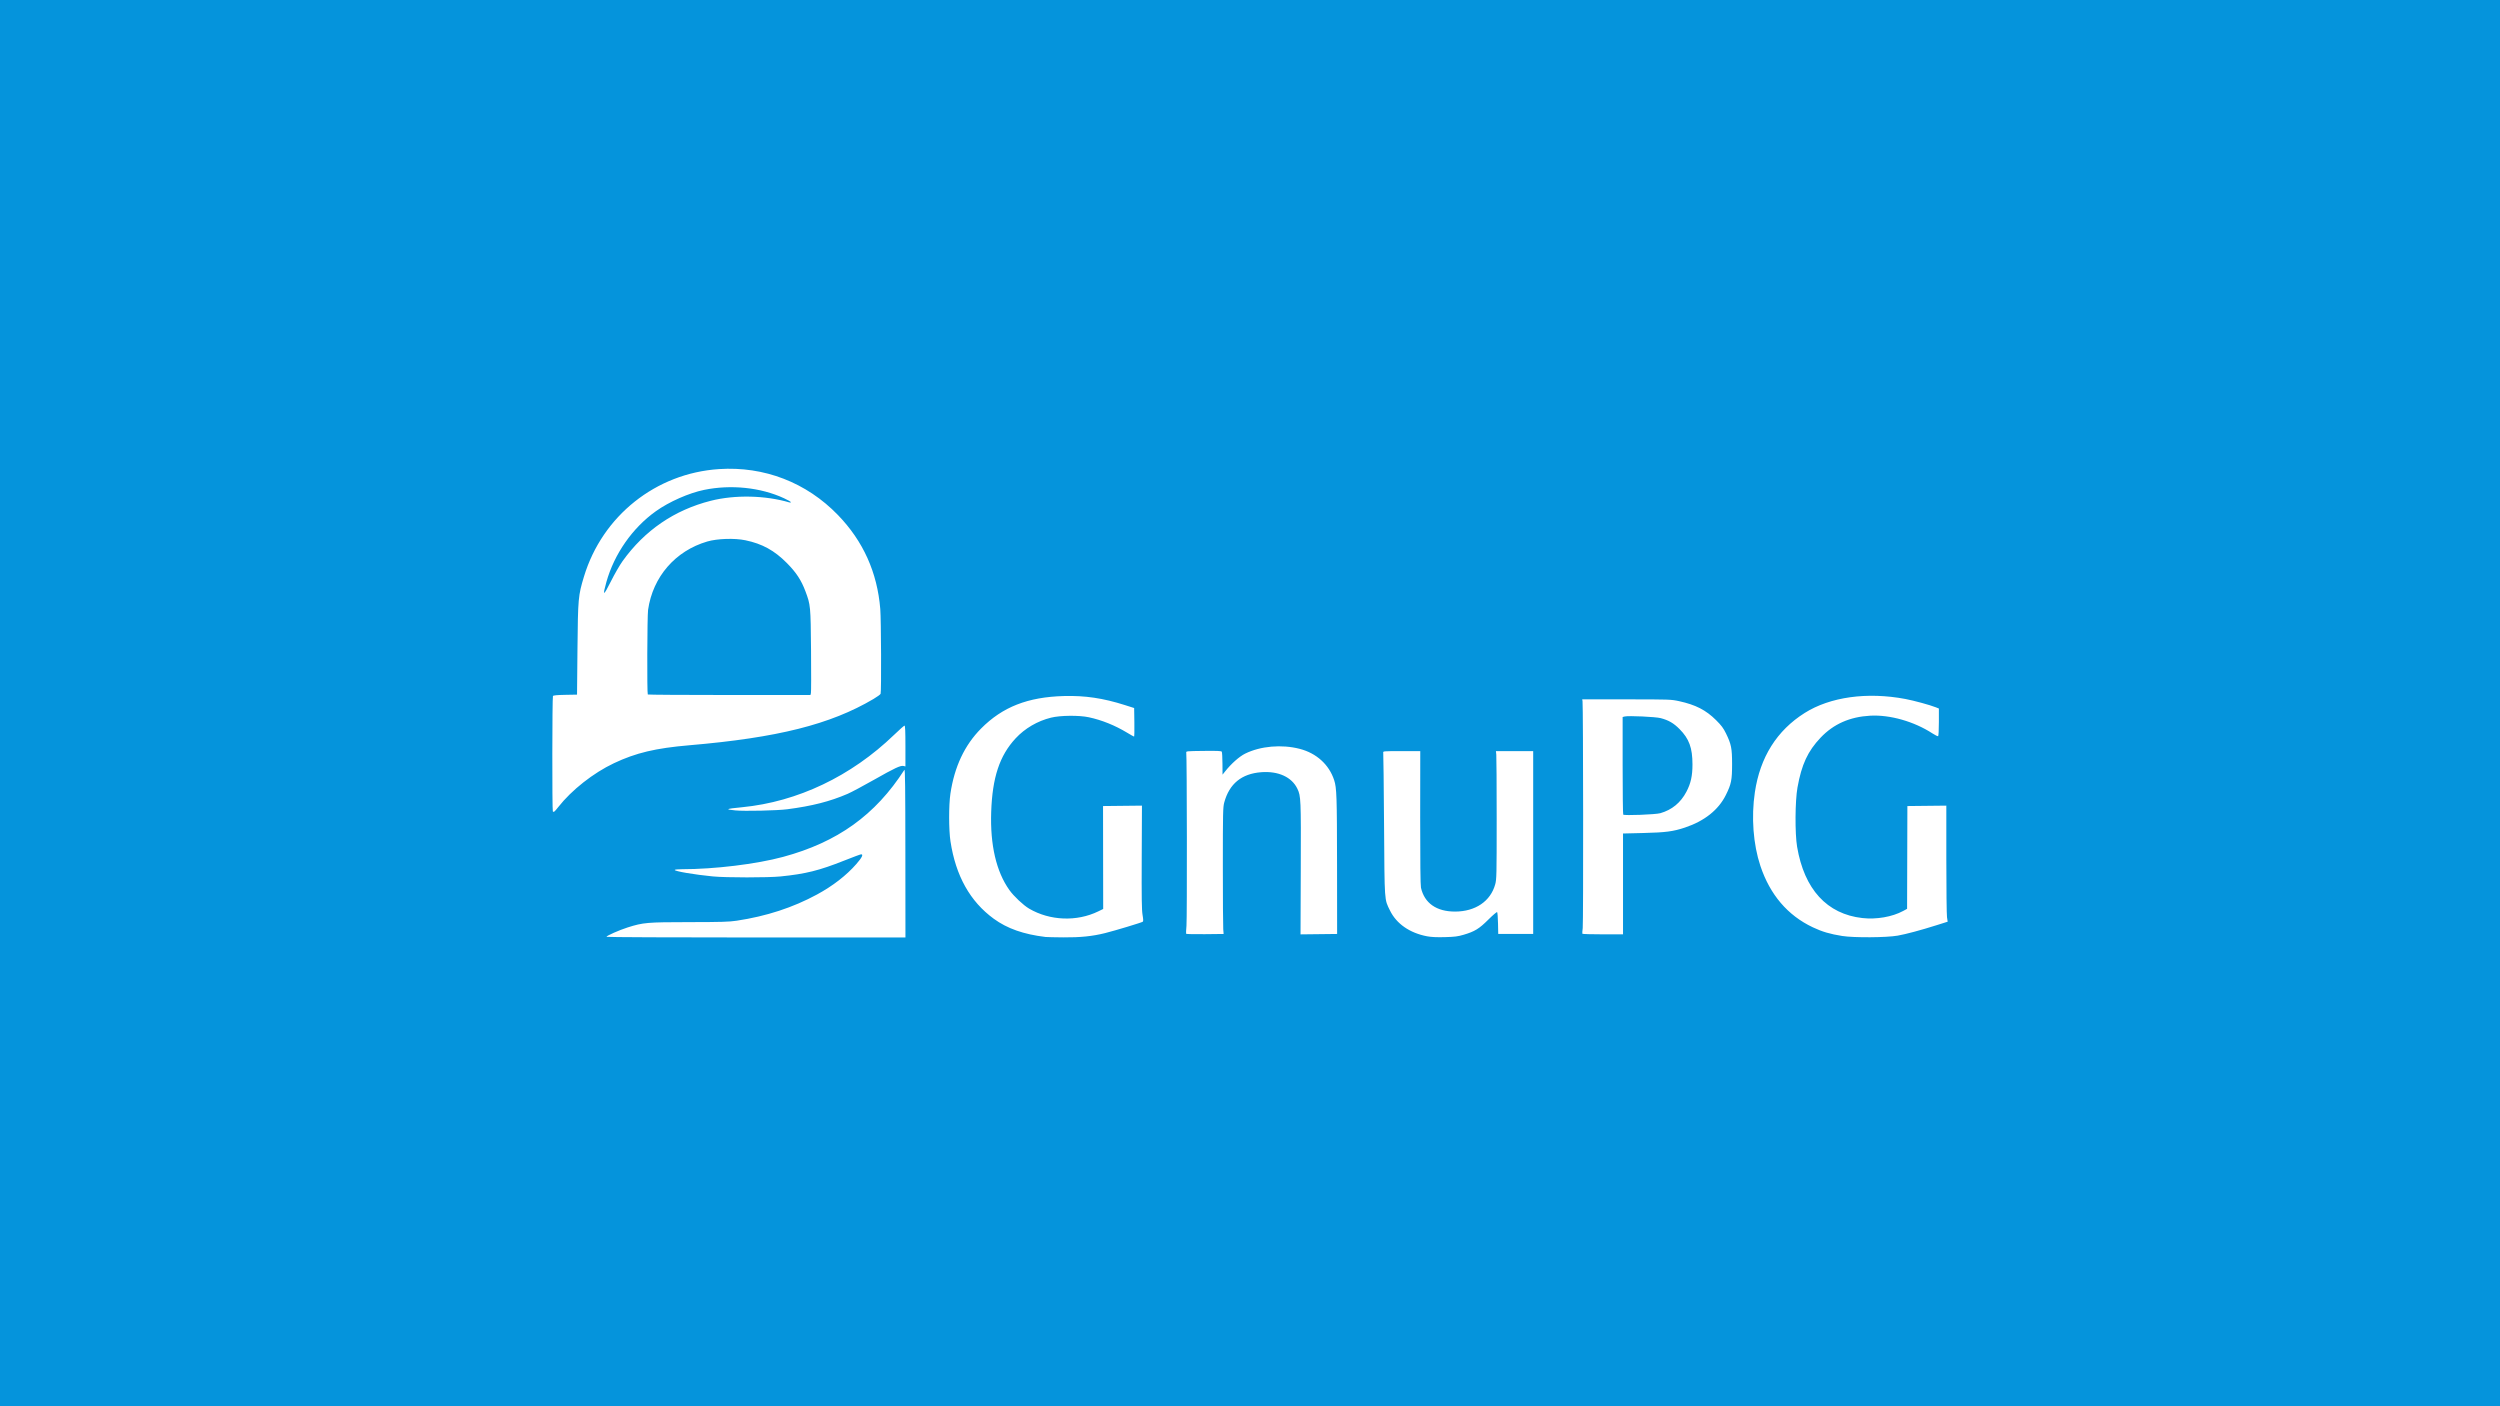 <?xml version="1.0" encoding="UTF-8"?>
<svg width="1920" height="1080" version="1.1" viewBox="0 0 508 285.75" xmlns="http://www.w3.org/2000/svg" xmlns:cc="http://creativecommons.org/ns#" xmlns:dc="http://purl.org/dc/elements/1.1/" xmlns:rdf="http://www.w3.org/1999/02/22-rdf-syntax-ns#">
<g transform="translate(0 -11.25)">
<rect x="4.4444e-6" y="11.25" width="508" height="285.75" fill="#0594dc"/>
<path d="m123.23 201.61c0-0.212 2.623-1.372 4.305-1.904 3.18-1.006 3.899-1.068 12.517-1.08 6.567-9e-3 8.106-0.055 9.647-0.288 6.043-0.913 11.429-2.671 16.333-5.333 3.2-1.737 5.956-3.873 7.974-6.181 1.151-1.316 1.477-1.979 0.975-1.979-0.127 0-1.688 0.579-3.468 1.288-5.048 2.007-7.81 2.695-12.884 3.208-2.586 0.261-11.097 0.259-13.793-3e-3 -3.746-0.365-7.734-1.043-7.734-1.317 0-0.08 0.664-0.146 1.475-0.146 6.601-3.9e-4 15.109-1.036 20.523-2.499 11.084-2.994 18.752-8.493 24.673-17.696 0.147-0.229 0.192 3.532 0.199 16.886l0.015 17.181h-30.376c-16.709 0-30.376-0.061-30.376-0.136zm89.214 0.031c-4.452-0.537-7.78-1.709-10.51-3.7-4.817-3.514-7.731-8.725-8.796-15.727-0.356-2.342-0.363-7.338-0.015-9.682 0.821-5.495 2.88-9.869 6.238-13.25 4.36-4.389 9.481-6.397 16.828-6.598 4.294-0.117 7.961 0.427 12.405 1.842l1.866 0.594 0.044 2.904c0.024 1.597 0 2.904-0.058 2.904-0.056 0-0.702-0.363-1.437-0.807-2.452-1.481-5.114-2.553-7.755-3.123-1.986-0.428-5.793-0.39-7.687 0.078-2.753 0.68-5.315 2.179-7.199 4.212-3.254 3.513-4.721 7.936-4.957 14.947-0.226 6.722 1.032 12.127 3.692 15.866 0.901 1.266 2.842 3.094 4.018 3.783 4.211 2.468 9.678 2.684 14.047 0.556l1-0.487-0.015-10.457-0.015-10.457 3.953-0.043 3.953-0.043-0.045 10.487c-0.036 8.285-4.5e-4 10.747 0.171 11.727 0.153 0.875 0.166 1.279 0.045 1.374-0.223 0.175-5.62 1.805-7.665 2.315-2.593 0.647-5.011 0.894-8.499 0.867-1.728-0.014-3.356-0.05-3.619-0.082zm77.547-0.133c-3.534-0.671-6.229-2.542-7.545-5.239-1.159-2.374-1.096-1.473-1.206-17.403-0.055-7.893-0.129-14.494-0.165-14.67-0.065-0.312 0.018-0.319 3.728-0.319h3.794l-0.015 13.501c0 8.93 0.047 13.756 0.158 14.252 0.704 3.141 3.156 4.858 6.928 4.852 4.132-6e-3 7.211-2.095 8.159-5.534 0.279-1.012 0.298-1.86 0.298-13.359 0-6.753-0.035-12.601-0.077-12.995l-0.076-0.718h7.572v37.152h-7.103l-0.044-2.15c-0.024-1.182-0.105-2.209-0.177-2.282-0.073-0.073-0.878 0.611-1.789 1.52-1.863 1.859-2.765 2.413-5.009 3.075-1.196 0.353-1.823 0.432-3.822 0.485-1.665 0.043-2.763-8e-3 -3.614-0.17zm84.377-0.062c-2.508-0.396-4.092-0.863-6.018-1.775-5.103-2.417-8.69-6.621-10.64-12.473-1.46-4.38-1.874-9.909-1.121-14.962 1.061-7.127 4.464-12.542 10.126-16.114 5.171-3.262 12.679-4.305 20.455-2.841 1.735 0.327 5.018 1.224 6.181 1.689l0.629 0.252v2.764c0 1.545-0.065 2.804-0.149 2.856-0.082 0.051-0.602-0.202-1.156-0.562-3.737-2.429-8.634-3.823-12.647-3.601-4.145 0.229-7.447 1.691-10.077 4.459-2.609 2.747-3.866 5.453-4.702 10.126-0.492 2.751-0.534 9.338-0.077 12.053 1.454 8.638 6.067 13.677 13.257 14.481 2.868 0.321 6.064-0.234 8.295-1.441l0.797-0.431 0.029-10.443 0.03-10.443 3.957-0.043 3.957-0.043v10.885c0 5.987 0.062 11.293 0.137 11.792l0.137 0.907-2.289 0.724c-3.194 1.01-6.181 1.811-7.87 2.11-2.271 0.402-8.888 0.445-11.241 0.074zm-133.35-0.453c-0.036-0.067 0-0.804 0.074-1.637 0.135-1.446 0.094-34.496-0.043-35.159-0.065-0.31 0.029-0.32 3.51-0.362 2.755-0.033 3.606 3e-3 3.705 0.159 0.071 0.111 0.133 1.207 0.14 2.435l0.015 2.232 0.506-0.638c1.263-1.594 2.91-3.056 4.102-3.642 3.123-1.535 7.406-1.909 11.067-0.967 3.414 0.878 5.978 3.207 7.008 6.363 0.512 1.57 0.571 3.291 0.586 17.253l0.015 14-3.717 0.043-3.718 0.043 0.049-13.357c0.052-14.177 0.026-14.75-0.698-16.253-1.137-2.359-3.873-3.607-7.329-3.344-3.998 0.304-6.492 2.345-7.527 6.16-0.257 0.947-0.281 2.067-0.281 12.916 0 6.534 0.036 12.31 0.08 12.836l0.08 0.957-3.776 0.043c-2.077 0.024-3.806-0.012-3.843-0.08zm80.517-3e-3c-0.038-0.066 0-0.594 0.074-1.174 0.138-1.005 0.102-45.208-0.038-46.063l-0.065-0.399 9.009 5e-3c8.77 5e-3 9.053 0.014 10.671 0.367 3.363 0.734 5.458 1.809 7.514 3.853 1.095 1.089 1.492 1.622 2.024 2.711 1.071 2.195 1.234 3.012 1.236 6.219 0 3.251-0.162 4.07-1.269 6.298-1.496 3.014-4.342 5.278-8.297 6.6-2.404 0.804-3.908 1.002-8.45 1.112l-4.146 0.101v20.49l-4.096-5e-5c-2.253-3e-5 -4.128-0.054-4.167-0.12zm15.83-24.495c2.374-0.678 4.141-2.128 5.315-4.363 0.892-1.697 1.23-3.219 1.23-5.544 0-3.369-0.677-5.219-2.628-7.188-1.196-1.207-2.215-1.798-3.829-2.223-1.032-0.272-6.555-0.526-7.31-0.336l-0.424 0.106v9.856c0 5.421 0.053 9.912 0.12 9.98 0.219 0.226 6.579-0.018 7.527-0.289zm-225.03-0.366c-0.15-0.15-0.129-23.211 0.023-23.448 0.086-0.136 0.846-0.208 2.509-0.239l2.385-0.044 0.089-9.248c0.1-10.315 0.152-10.883 1.324-14.749 3.742-12.336 14.614-20.987 27.438-21.832 9.177-0.605 17.757 2.71 24.168 9.335 5.133 5.305 7.997 11.668 8.601 19.112 0.176 2.173 0.233 16.781 0.067 17.214-0.055 0.142-0.708 0.617-1.454 1.058-8.752 5.17-19.497 7.869-37.404 9.398-6.869 0.587-10.869 1.538-15.329 3.648-4.196 1.984-8.595 5.449-11.312 8.908-0.777 0.989-0.903 1.091-1.106 0.888zm52.445-24.04c0.053-0.213 0.065-4.106 0.024-8.65-0.08-9.098-0.096-9.251-1.143-12.048-0.841-2.245-1.872-3.815-3.756-5.717-2.545-2.57-5.021-3.93-8.451-4.643-2.196-0.456-5.699-0.342-7.733 0.253-6.496 1.899-11.075 7.186-12.032 13.893-0.176 1.232-0.23 17.023-0.059 17.194 0.058 0.058 7.519 0.106 16.58 0.106h16.474zm-38.275-26.816c4.491-6.259 10.533-10.391 17.933-12.265 4.902-1.241 11.049-1.11 15.985 0.342 0.153 0.045 0.279 0.016 0.279-0.065 0-0.081-0.628-0.438-1.395-0.793-4.729-2.189-10.763-2.82-16.224-1.698-3.103 0.638-7.096 2.401-9.803 4.33-4.753 3.385-8.456 8.679-10.059 14.379-0.833 2.962-0.618 2.945 0.888-0.068 0.745-1.491 1.824-3.364 2.397-4.162zm22.911 50.653c-2.191-0.211-1.958-0.32 1.379-0.645 11.251-1.096 22.172-6.298 30.888-14.713 1.067-1.03 2.021-1.874 2.12-1.874 0.127 0 0.179 1.184 0.179 4.149v4.149l-0.37-0.093c-0.6-0.151-1.774 0.397-6.007 2.8-2.2 1.249-4.625 2.541-5.389 2.87-3.576 1.541-7.205 2.467-12.232 3.121-2.072 0.27-8.685 0.417-10.569 0.236z" fill="#fff" stroke-width=".159"/>
</g>
</svg>
